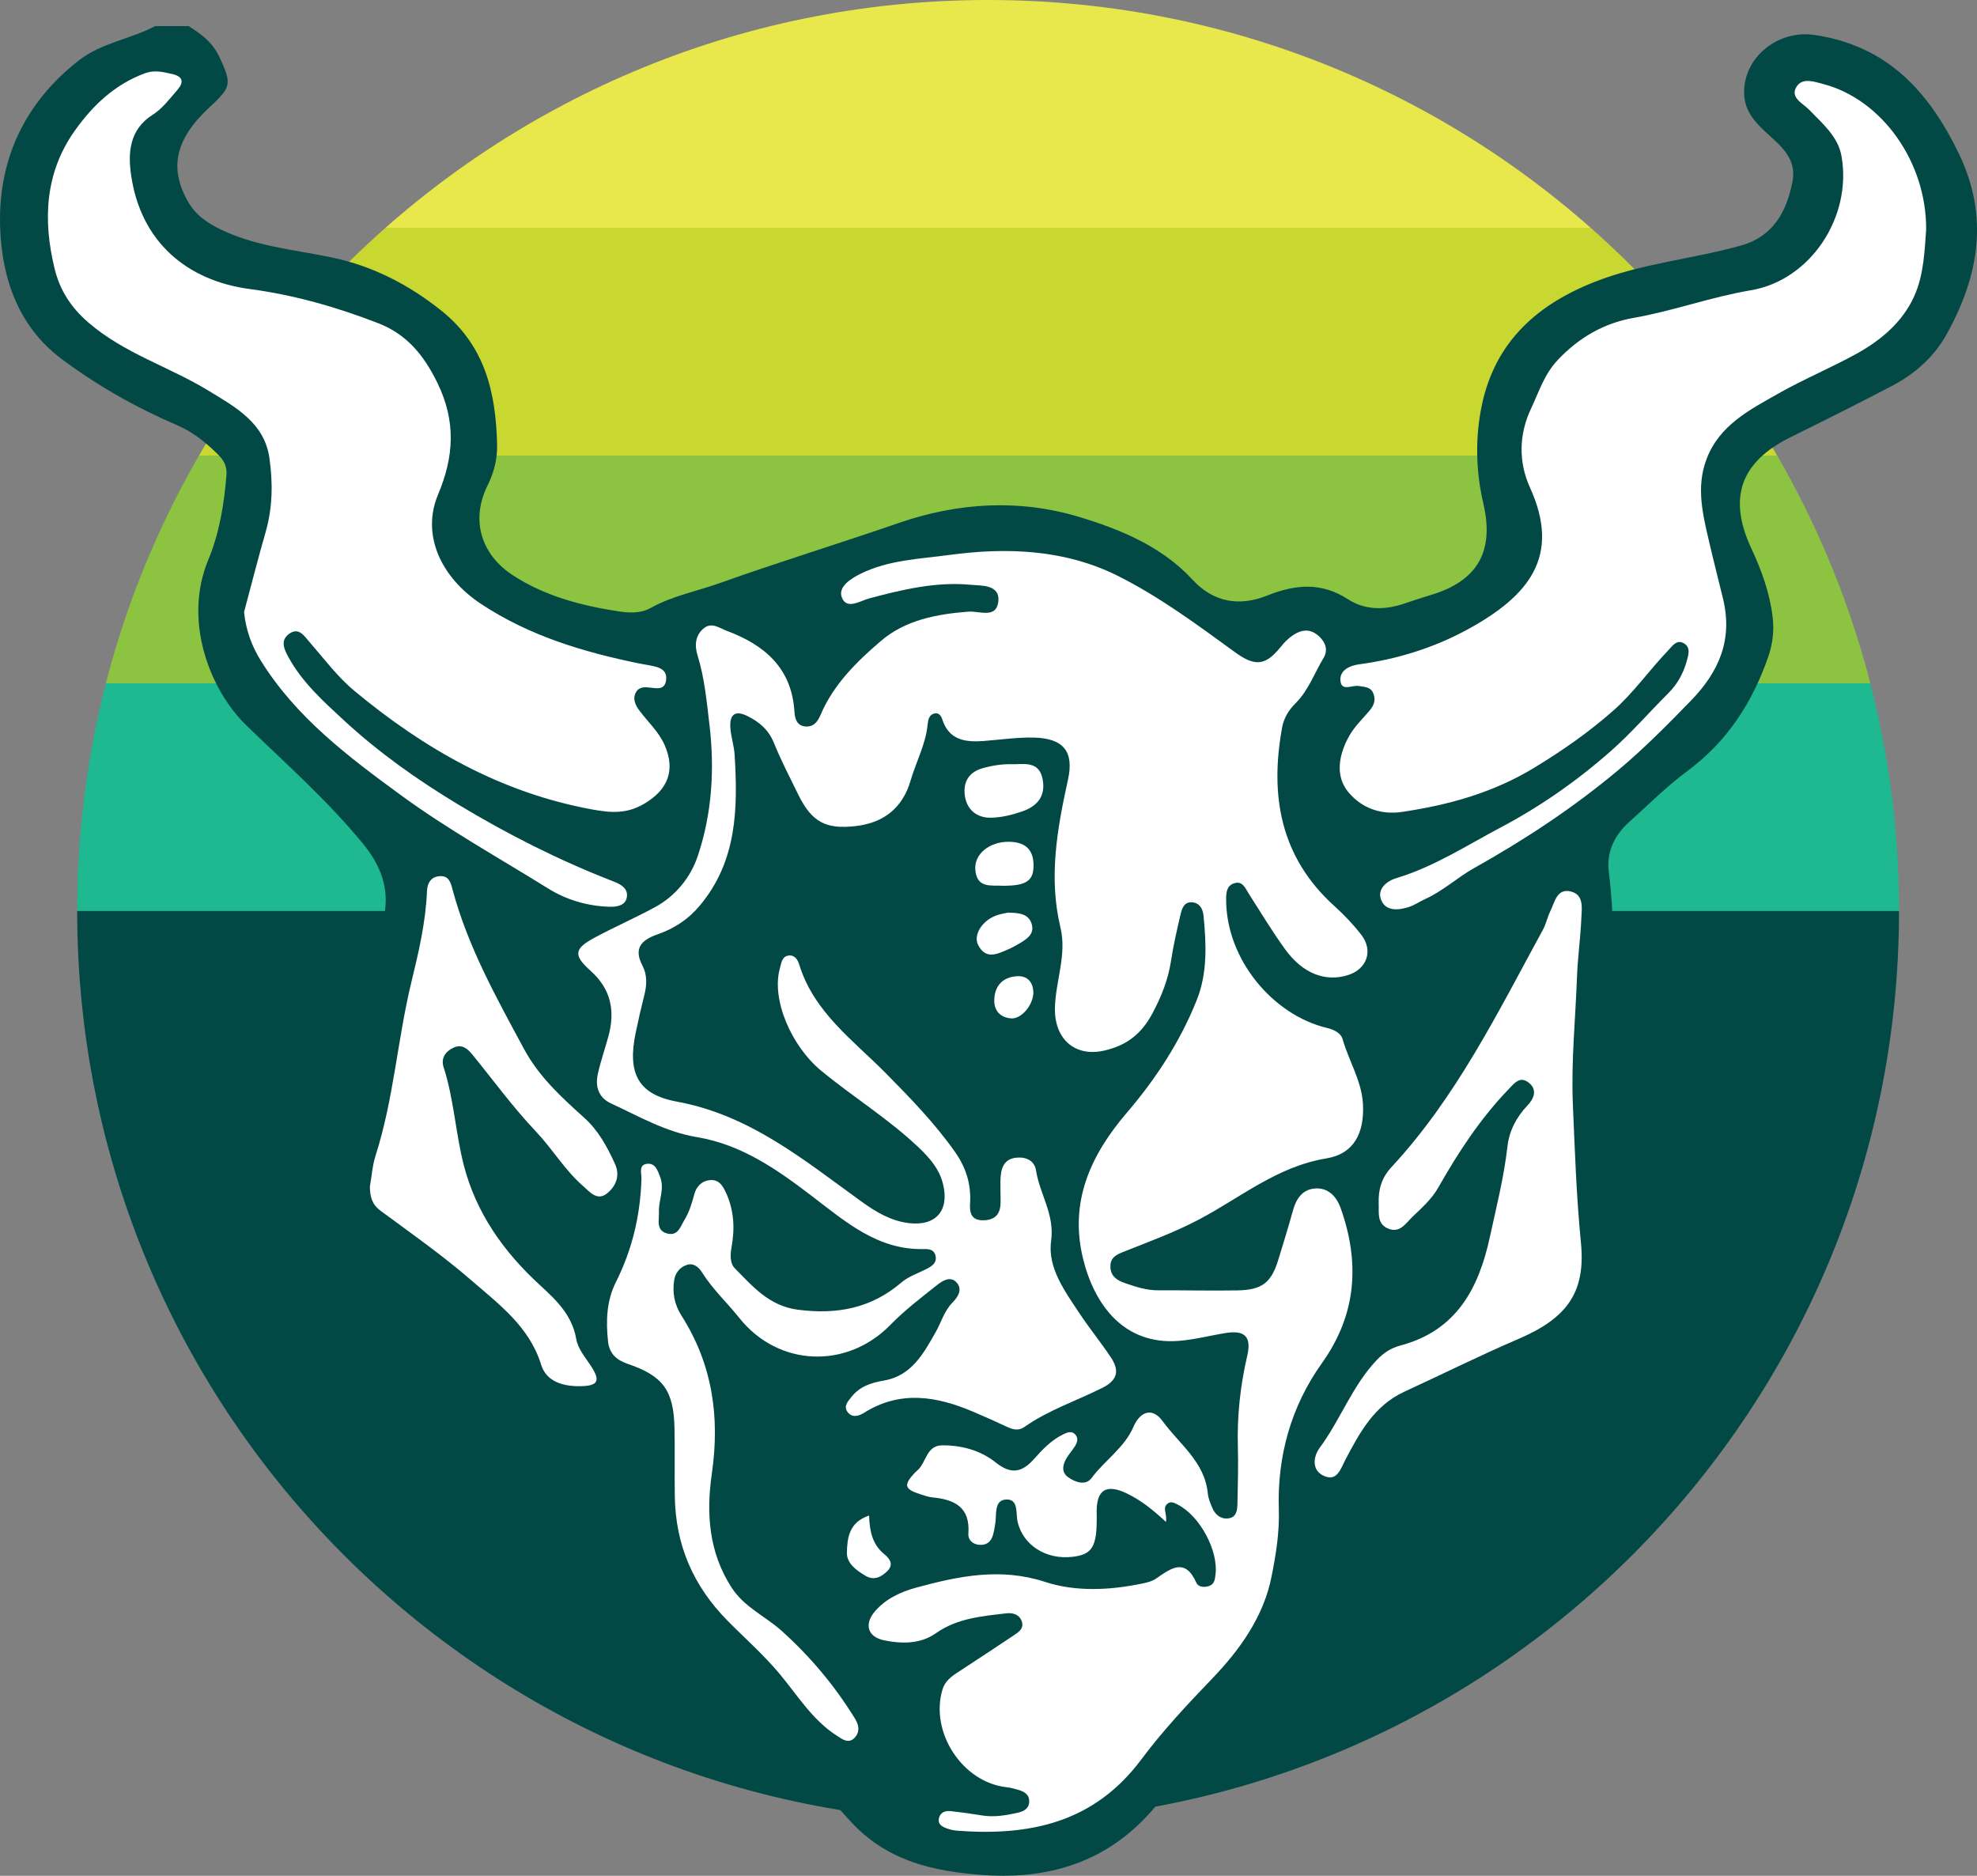 <svg version="1.1" id="Layer_1" xmlns="http://www.w3.org/2000/svg" x="0" y="0" viewBox="0 0 562.48 533.62" style="enable-background:new 0 0 562.48 533.62" xml:space="preserve"><rect x="0" y="0" width="562.48" height="533.62" fill="#808080" stroke="none"/><style>.st1{fill:#024945}.st2{fill:#fff}</style><linearGradient id="SVGID_1_" gradientUnits="userSpaceOnUse" x1="281.122" y1="0" x2="281.122" y2="259.164"><stop offset="0" style="stop-color:#e8e84c"/><stop offset=".25" style="stop-color:#e8e84c"/><stop offset=".25" style="stop-color:#e6e74b"/><stop offset=".25" style="stop-color:#c8d830"/><stop offset=".5" style="stop-color:#c8d830"/><stop offset=".5" style="stop-color:#8cc341"/><stop offset=".75" style="stop-color:#8cc341"/><stop offset=".75" style="stop-color:#1eb990"/><stop offset="1" style="stop-color:#1eb990"/></linearGradient><path d="M281.12 0C137.99 0 21.96 116.03 21.96 259.16h518.33C540.29 116.03 424.25 0 281.12 0z" style="fill:url(#SVGID_1_)"/><path class="st1" d="M540.29 259.16H21.96c0 143.13 116.03 259.16 259.16 259.16S540.29 402.3 540.29 259.16z"/><g><path class="st1" d="M53.65 7.42c3.59 2.25 6.86 4.64 8.76 8.76 3.54 7.68 3.55 8.47-2.87 14.41-9.72 8.99-11.55 17.38-5.88 27.05 1.92 3.27 4.71 5.35 8.14 7.13 10.38 5.37 21.81 6.17 32.92 8.54 11.37 2.43 21.43 7.59 30.7 14.94 12.6 10 15.66 23.4 16.01 38.2.09 4.09-.85 7.89-2.71 11.65-4.88 9.85-1.87 19.71 7.34 25.65 9.06 5.84 19.21 8.5 29.67 10.13 3.11.49 6.49.69 9.32-.89 6.23-3.49 13.18-4.77 19.77-7.13 16.86-6.01 33.98-11.24 50.88-17.08 17.05-5.89 34.43-6.82 51.24-1.75 11.65 3.51 23.58 8.35 32.37 17.9 6 6.52 13.42 7.61 21.21 4.5 8.02-3.21 15.39-3.89 23.04 1.07 4.78 3.1 10.34 3.07 15.79 1.27 2.5-.83 4.99-1.69 7.52-2.44 13.36-3.93 18.37-12.28 15.17-26.03-2.06-8.87-2.34-17.77-.72-26.61 3.38-18.48 15.06-29.62 32.13-36.4 13.53-5.38 27.97-6.56 41.81-10.42 9.25-2.58 13.04-9.64 14.71-18.14 1.54-7.82-5.14-11.4-9.44-15.94-2.45-2.59-4.06-5.16-4.27-8.67-.63-10.53 9.4-18.73 19.97-17.18 20.62 3.03 32.48 15.97 41.07 33.72 8.77 18.13 5.65 35.17-3.6 51.68-3.42 6.09-8.8 10.96-15.13 14.29-9.64 5.07-19.39 9.93-29.15 14.75-14.06 6.94-17.92 17.09-11.17 31.58 2.93 6.28 5.22 12.55 6.07 19.45.49 3.99.05 7.68-1.22 11.37-4.51 13.08-11.69 24.17-23.01 32.55-5.9 4.37-11.15 9.65-16.63 14.57-4.19 3.76-6.44 8.61-5.74 14.13 3.1 24.69-.26 49.45 1.13 74.13.67 11.94.92 23.86.98 35.81.01 2.64.23 5.3-.05 7.9-.96 8.99-3.09 16.23-13.26 20.43-12.73 5.26-25.27 11.23-37.8 17.1-7.23 3.39-12.53 8.29-15.63 15.58-2.05 4.83-5.01 8.6-9.83 11.18-4.59 2.46-7.25 7.06-7.52 12.1-.86 16.38-9.6 28.45-20.16 39.94-9.02 9.82-17.61 20.07-25.88 30.52-12.86 16.24-29.93 22.07-49.81 20.69-14.18-.99-27.61-3.91-37.99-15.37-16.8-18.55-34.23-36.53-51.37-54.77-.83-.88-1.79-1.88-2.09-2.98-3.22-11.78-8.44-23.04-8.31-35.69.12-11.6-8.44-20.7-20.1-20.48-10.81.2-15.86-5.78-19.36-14.43-1.72-4.24-4.42-7.46-8.07-10.13-10.77-7.89-20.75-16.78-31.24-24.99-7.63-5.97-7.65-13.14-5.79-20.69 5.97-24.25 9.11-49.01 13.75-73.49 1.47-7.74-1.01-14.23-6.07-20.4-10.06-12.25-21.85-22.67-33.17-33.64-10.27-9.95-18.08-29.61-10.83-47.07 3.17-7.62 4.51-15.86 5.18-24.14.19-2.32-.64-4.07-2.22-5.65-3.49-3.51-7.22-6.55-11.88-8.55-11.66-5.01-22.74-11.29-32.84-18.85C5.26 92.95.52 79.23.04 64.66-.61 45.3 7.13 29.05 22.58 17.07c6.3-4.88 14.59-5.95 21.57-9.65h9.5z"/><path class="st2" d="M331.72 432.95c.44-2.25-1.15-3.92.48-5.21.96-.75 1.95-.19 2.92.31 6.27 3.22 11.6 13.13 10.7 19.95-.16 1.24-.27 2.54-1.6 3.09-1.42.59-3.25.46-3.82-.81-3.25-7.26-7.27-4.12-11.5-1.19-1.11.77-2.59 1.12-3.95 1.4-9.25 1.9-18.79 2.4-27.64-.48-12.67-4.13-24.6-1.64-36.63 1.63-4.38 1.19-8.64 3.15-11.74 6.74-3.14 3.62-2.11 7.29 2.58 8.25 5.04 1.04 10.35 1.09 14.75-2.01 6.08-4.28 13.05-4.84 20-5.66 1.79-.21 3.67.25 4.4 2.16.81 2.13-.86 3.19-2.34 4.17-5.26 3.5-10.52 6.99-15.81 10.43-1.95 1.27-3.7 2.58-4.4 4.99-3.56 12.12 5.69 26.26 18.15 27.7 1.04.12 2.07.36 3.08.65 1.75.49 3.48 1.21 3.47 3.37 0 2.17-1.69 2.92-3.49 3.31-3.27.71-6.55 1.27-9.93.71-2.94-.49-5.91-.89-8.87-1.22-1.48-.17-2.9.25-3.36 1.88-.5 1.79.83 2.54 2.2 3.03.98.35 2.03.59 3.07.66 20.62 1.54 38.84-2.28 52.26-20.26 6.02-8.06 13-15.55 20.06-22.89 7.92-8.23 14.74-17.66 17.02-29.18 1.23-6.2 2.27-12.5 2.06-19.06-.48-15.09 3.43-29.26 12.29-41.67 9.84-13.8 10.83-28.51 5.31-44.03-1.18-3.33-3.57-5.96-7.44-5.6-3.54.33-5.27 3.01-6.17 6.35-1.24 4.57-2.69 9.09-4.05 13.63-2.01 6.75-4.61 8.88-11.74 9-7.55.13-15.11-.06-22.67-.03-3.24.01-6.22-.99-9.22-2.02-2.27-.78-4.18-1.89-4.23-4.71-.05-2.7 1.9-3.5 3.91-4.29 7.16-2.84 14.34-5.46 21.24-9.09 11.84-6.23 22.29-15.11 36.3-17.41 7.89-1.3 10.83-7.29 10.41-15.42-.35-6.62-4.01-12.26-5.78-18.47-.51-1.8-2.47-2.75-4.52-3.24-15.25-3.64-28.71-19.44-28.63-36.68.01-1.78.15-3.71 2.15-4.41 2.54-.88 3.25 1.3 4.28 2.9 3.42 5.32 6.67 10.76 10.38 15.87 4.97 6.84 11.32 9.28 17.71 7.35 5.54-1.67 7.45-7.02 3.89-11.58-2.26-2.89-4.83-5.6-7.56-8.06-15.45-13.93-18.48-31.46-14.91-50.91.48-2.62 1.86-4.89 3.79-6.81 3.69-3.66 5.39-8.6 8.01-12.95 1.31-2.17.55-4.43-1.36-6.17-1.91-1.74-4.04-2.04-6.32-.86-1.9.98-3.35 2.45-4.7 4.13-4.32 5.32-7.35 5.31-12.91 1.26-10.61-7.73-21.24-15.59-32.95-21.51-15.2-7.69-31.78-8.34-48.32-6.1-8.43 1.14-17.18 1.41-25.1 5.3-2.96 1.45-6.52 3.77-5.44 6.72 1.35 3.7 5.17 1.04 7.86.32 9.49-2.53 19.08-4.81 28.93-3.85 2.85.28 8.42-.19 7.73 4.94-.64 4.7-5.42 2.47-8.42 2.69-9.07.69-18.01 2.37-24.99 8.36-6.87 5.89-13.46 12.34-17.14 21.01-.79 1.85-1.92 3.48-4.26 3.3-2.54-.19-3.05-2.27-3.17-4.19-.77-12.49-8.56-19.04-19.34-23.06-2.03-.76-4.18-2.49-6.41-.72-2.57 2.03-2.66 5.05-1.82 7.75 2 6.43 2.59 13.03 3.38 19.66 1.52 12.75.73 25.32-3.32 37.41-2.04 6.09-6.28 11.35-12.2 14.57-5.68 3.08-11.63 5.67-17.32 8.74-5.67 3.06-5.89 4.97-.99 9.33 5.83 5.18 7.06 11.44 5.09 18.64-.97 3.56-2.19 7.06-3 10.65-.82 3.6.17 6.79 3.71 8.43 7.95 3.69 15.62 8.14 24.45 9.6 12.76 2.12 22.87 9.24 32.85 16.86 9.44 7.2 18.61 15.3 31.69 14.99 1.42-.03 2.92.07 3.35 1.85.47 1.95-.81 2.89-2.28 3.67-2.48 1.31-5.31 2.2-7.39 3.97-8.62 7.39-18.38 9.19-29.44 7.77-8.19-1.05-12.86-6.61-17.97-11.78-1.42-1.43-1.33-3.83-.93-6.04.95-5.26.71-10.46-1.58-15.44-.94-2.04-2.01-3.84-4.56-3.61-2.36.21-3.88 1.84-4.45 3.96-.69 2.56-1.41 5.04-2.81 7.34-1.17 1.92-1.83 4.62-4.81 3.91-3.39-.81-2.37-3.83-2.46-6.14-.13-3.3 1.65-6.51.37-9.89-.71-1.87-1.37-4.06-3.68-3.83-2.58.25-1.61 2.75-1.66 4.28-.32 10.33-2.6 20.1-7.28 29.39-2.67 5.31-2.87 11.17-2.21 17.02.38 3.35 2.46 5.17 5.61 6.24 10.02 3.4 13.05 7.55 13.28 18.23.14 6.5-.02 13.01.09 19.51.22 13.78 5.22 25.4 15 35.31 4.91 4.97 10.17 9.59 14.71 15 5.15 6.14 9.39 13.23 16.36 17.7 1.59 1.02 3.37 2.47 5.16.52 1.49-1.64 1.15-3.54.03-5.36-5.75-9.33-12.67-17.61-20.85-24.96-4.66-4.19-10.61-6.7-14.24-12.3-6.57-10.14-7.25-21.25-5.63-32.48 2.32-16.12.17-31.09-8.66-44.93-1.97-3.09-2.63-6.5-2.05-10.11.33-2.04 1.58-3.59 3.5-4.27 2.01-.72 3.51.65 4.42 2.11 3.01 4.8 7.16 8.63 10.65 13.01 11.03 13.8 30.52 14.64 42.95 1.9 4.03-4.13 8.67-7.67 13.2-11.27 1.56-1.24 3.86-2.75 5.65-.74 1.69 1.89.42 4.04-1.13 5.6-2.42 2.44-3.26 5.69-4.85 8.49-3.38 5.93-6.8 12.44-14.77 13.78-3.5.59-6.86 1.67-9.19 4.65-.97 1.24-2.3 2.59-1.16 4.21 1.28 1.81 3.21 1.28 4.73.32 10.31-6.5 20.66-4.73 31.05-.32 3.23 1.37 6.44 2.8 9.62 4.29 1.68.78 3.27 1.24 4.96.05 6.81-4.79 14.73-7.41 22.1-11.08 4.56-2.27 4.95-5.04 2.49-8.75-2.82-4.24-6.06-8.19-8.87-12.43-4.18-6.31-9.17-13.04-8.12-20.61 1.07-7.68-3.25-13.36-4.29-20.11-.42-2.72-2.73-3.91-5.6-3.63-3.08.3-4.19 2.42-4.43 5.02-.23 2.61 0 5.27-.06 7.9-.07 3.14-1.58 4.85-4.89 4.89-3.55.04-3.94-2.2-3.78-4.92.32-5.29-1.15-10.05-4.19-14.38-5.77-8.23-12.72-15.38-19.76-22.51-9.29-9.4-20.48-17.37-24.65-30.9-.4-1.31-1.21-2.76-2.91-2.61-2.04.18-2.17 2.11-2.58 3.55-2.54 8.86 3.19 22.22 11.81 29.3 9.08 7.46 19.14 13.66 27.69 21.79 3.11 2.96 5.84 6.09 6.89 10.36 1.87 7.58-2.04 12.08-9.82 11.11-5-.62-9.2-3.11-13.26-6.03-16.31-11.75-31.78-24.7-52.66-28.52-11.26-2.06-14.05-8.32-11.7-19.6.75-3.61 1.57-7.21 2.48-10.78.72-2.83.8-5.72-.53-8.24-2.72-5.14-.15-7.42 4.29-8.97 4.72-1.65 8.68-4.21 11.99-8.16 10.63-12.68 10.85-27.64 9.92-42.9-.16-2.61-1.07-5.18-1.22-7.8-.2-3.46 1.18-5.05 4.82-3.25 3.42 1.69 6.04 3.89 7.56 7.62 2.04 5.03 4.56 9.88 6.96 14.77 3.84 7.82 7.87 9.92 16.4 8.92 8.05-.94 13.32-5.3 15.55-12.95 1.56-5.37 4.33-10.37 4.86-16.07.11-1.12.37-2.57 1.8-2.98 1.3-.37 2.01.6 2.33 1.6 1.92 6.01 6.61 6.6 11.86 6.2 4.72-.36 9.45-1.07 14.16-.97 8.43.18 11.54 3.93 9.77 11.95-3.07 13.92-5.57 27.85-2.16 42.03 1.89 7.87-1.4 15.25-1.56 22.93-.19 8.79 5.62 14 13.91 12.16 6.58-1.46 10.82-4.87 13.93-10.79 2.5-4.75 4.39-9.48 5.19-14.77.68-4.5 1.71-8.96 2.76-13.39.4-1.69 1.13-3.56 3.45-3.24 2.09.29 2.86 2.03 3.04 3.82.8 8.09 1.13 16.31-1.91 23.93-4.7 11.79-11.64 22.44-19.86 32.03-10.41 12.14-16.44 25.44-12.53 41.5 3.21 13.19 11.62 24.68 27.22 23.47 4.52-.35 8.98-1.54 13.48-2.25 5.39-.85 7.28 1.12 6.04 6.46-2 8.6-2.93 17.28-2.67 26.12.15 5.27-.01 10.54-.12 15.81-.04 1.94-.18 4.15-2.76 4.37-2.16.19-3.64-1.17-4.44-3.1-.54-1.29-1.1-2.65-1.23-4.01-.87-9-8.15-14.08-12.88-20.59-2.87-3.95-6.34-2.83-8.28 1.65-2.59 5.99-8.18 9.51-11.92 14.57-1.69 2.28-4.77 1.15-6.73-.3-2.01-1.48-1.44-3.75-.19-5.68.66-1.03 1.49-1.96 2.14-3 .68-1.07 1.14-2.3.16-3.4-1.01-1.13-2.23-.64-3.38-.09-3.42 1.63-5.95 4.33-8.41 7.09-3.34 3.74-6.45 4.46-10.83.96-4.27-3.43-9.7-4.94-15.29-4.89-4.52.04-4.47 4.95-7.03 7.13-.27.23-.53.47-.77.72-3.2 3.43-2.91 4.61 1.51 6.02 1.17.37 2.36.82 3.56.94 6.31.59 10.78 2.8 10.21 10.3-.12 1.63 1.06 2.96 2.94 3.17 2.05.23 3.41-.69 4.01-2.61.36-1.16.55-2.39.73-3.6.39-2.65-.39-6.65 3.28-6.67 3.39-.02 2.5 4.11 3.07 6.45 1.58 6.52 8.01 10.74 15.6 9.86 5.61-.65 6.95-2.86 6.89-11.31 0-.53-.02-1.05-.02-1.58.01-6.1 2.66-7.86 8.28-5.29 4.14 1.92 7.7 4.77 11.43 8.25z"/><path class="st2" d="M69.44 174.12c.55 5.34 2.26 9.79 4.76 13.81 10.04 16.17 24.92 27.36 39.96 38.35 13.33 9.74 27.75 17.74 41.74 26.44 5.3 3.3 11.21 5.03 17.44 5.23 1.92.06 4.67-.2 5.02-2.83.32-2.44-1.79-3.59-3.84-4.38-15.4-5.96-30.06-13.37-44.21-21.91-11.61-7.01-22.61-14.8-32.52-23.96-5.74-5.31-11.71-10.67-15.61-17.72-1.34-2.41-2.64-5.06.29-6.98 2.63-1.73 4.15.84 5.59 2.48 4.16 4.76 7.94 9.88 12.82 13.93 19.85 16.48 41.65 28.92 67.47 33.67 5.5 1.01 9.94 1.33 14.93-1.6 6.71-3.94 8.97-9.5 5.83-16.66-1.67-3.81-4.7-6.53-7.11-9.74-1.15-1.53-2.17-3.4-1.03-5.36.93-1.62 2.67-1.45 4.26-1.25 2.02.26 4.04.51 4.3-2.34.22-2.51-1.52-3.33-3.54-3.78-1.37-.31-2.76-.49-4.14-.78-15.89-3.25-31.24-7.85-44.97-16.92-11.68-7.72-16.97-19.9-12.26-31.09 4.55-10.81 5.17-20.87-.18-31.82-3.87-7.92-8.73-13.83-16.87-16.98-11.8-4.57-23.8-8.01-36.48-9.7-17.98-2.39-31.04-13.49-33.78-32.35-.91-6.24-.61-13 6.16-17.25 2.74-1.72 4.83-4.58 7.02-7.08 1.82-2.08 1.66-3.77-1.45-4.48-2.58-.59-5.08-1.22-7.74-.25-8.58 3.14-14.91 9.15-20.02 16.36-8.54 12.04-9.1 25.53-5.72 39.34 1.47 5.99 4.57 10.89 9.58 15.22 10.22 8.83 23.04 12.59 34.22 19.42 7.58 4.63 15.86 9.08 17.29 19.11.99 6.94.94 13.99-1.02 20.9-2.23 7.76-4.22 15.58-6.19 22.95zM548.01 65.41c.18-19.29-12.57-37-29-41.43-2.69-.72-6.14-1.98-7.82.61-2.07 3.19 1.77 4.78 3.57 6.66 3.77 3.94 8.19 7.56 9.18 13.2 3.02 17.2-8.74 35.26-25.83 38.13-11.24 1.89-22.01 5.87-33.27 7.84-8.52 1.49-15.66 5.63-21.69 12.04-3.79 4.03-5.31 9.04-7.54 13.75-3.5 7.38-3.6 15.27-.31 22.5 8.89 19.53-.22 30.87-18.08 40.53-9.32 5.04-19.7 8.29-30.43 9.73-2.7.36-5.7 1.62-5.42 4.71.29 3.14 3.39 1.14 5.21 1.47 1.57.29 3.27.2 4.06 1.9.82 1.76.4 3.42-.82 4.9-2.01 2.43-4.39 4.65-5.92 7.35-2.92 5.15-4.16 11.28-.37 15.93 3.55 4.35 8.91 6.71 15.39 5.74 13.3-1.98 25.86-5.44 37.55-12.54 8.01-4.86 15.55-10.12 22.54-16.28 5.83-5.14 10.26-11.54 15.6-17.12 1.18-1.23 2.36-3.13 4.35-2.09 2.2 1.16 1.41 3.43.91 5.22-.95 3.42-2.64 6.48-5.2 9.03-5.45 5.44-10.49 11.27-16.28 16.39-9.64 8.52-20.2 15.89-31.45 21.83-9.68 5.12-19 11.2-29.69 14.41-2.71.81-5.55 3.12-4.27 6.24 1.32 3.23 4.87 2.92 7.84 1.97 1.65-.53 3.13-1.59 4.73-2.31 5-2.24 8.99-6.04 13.77-8.72 14.54-8.14 28.43-17.3 41.25-28.05 7.27-6.1 13.87-12.8 20.48-19.59 8.17-8.38 11.96-17.53 9.17-29.06-1.28-5.29-2.65-10.57-3.88-15.87-1.82-7.88-3.88-15.72-.81-23.82 3.68-9.73 12.32-14.04 20.48-18.68 7.31-4.16 15.16-7.37 22.51-11.47 6.8-3.8 12.79-8.92 16.06-16.11 2.84-6.26 2.99-13.28 3.43-18.94zM392.25 342.15c.14 2.73-.63 5.96 2.68 7.35 3.38 1.42 5.04-1.54 7.01-3.42 2.66-2.54 5.43-5.01 7.28-8.27 5.64-9.94 11.85-19.44 19.8-27.75 1.81-1.89 3.43-4.14 6.03-1.98 2.42 2 1.35 4.5-.5 6.44-3.14 3.3-5.18 7.25-5.67 11.65-.98 8.74-3.15 17.19-5 25.75-3.2 14.8-9.62 26.65-25.49 30.86-2.61.69-4.77 2.1-6.64 4.07-6.99 7.32-10.35 17-16.29 25.03-1.81 2.45-2.45 6.57 1.5 8.1 3.51 1.36 4.47-2.14 5.78-4.64 4.07-7.76 8.22-15.47 16.77-19.41 10.83-4.98 21.5-10.32 32.46-15.01 13.75-5.89 19.23-13.13 17.82-27.43-1.29-13.1-1.73-26.19-2.29-39.31-.52-12.15.73-24.14 1.17-36.2.2-5.6 1.01-11.18 1.24-16.78.12-2.85.8-6.63-2.95-7.58-3.99-1.01-4.57 2.94-5.83 5.48-.85 1.72-1.22 3.69-2.14 5.37-12.83 23.5-24.64 47.67-43.12 67.57-2.69 2.89-3.75 6.25-3.62 10.11zM105.24 337.54c.03 2.78.52 5.04 3.04 6.9 8.74 6.44 17.67 12.72 25.86 19.82 7.85 6.81 16.46 13.12 19.82 23.97 1.51 4.89 6.34 6.18 11.17 6.11 5.03-.08 5.75-1.48 3.08-5.64-1.61-2.51-3.75-4.85-4.27-7.81-1.17-6.75-5.63-11-10.36-15.34-10.27-9.4-18.16-20.52-21.65-34.17-2.34-9.15-2.78-18.72-5.72-27.78-.82-2.54.49-4.48 2.82-5.56 2.38-1.11 3.98.26 5.4 2 5.97 7.33 11.57 15.02 18.06 21.86 4.71 4.97 8.19 10.95 13.36 15.46 1.92 1.68 4 4.34 6.76 2.21 2.59-2 3.91-5.08 2.36-8.47-2.19-4.81-4.71-9.48-8.69-13.07-6.51-5.87-12.9-11.67-17.19-19.62-7.89-14.64-16-29.14-20.33-45.35-.52-1.93-1.01-3.94-3.55-3.82-2.61.12-3.64 1.98-3.73 4.29-.36 8.81-2.36 17.29-4.43 25.83-3.97 16.34-5.03 33.29-10.2 49.4-.9 2.81-1.09 5.85-1.61 8.78zM288.57 217.41c-3.16-.13-6.1.32-9 1.13-4.12 1.16-5.66 4.2-5.02 8.06.65 3.95 3.58 6.13 7.5 6.02 2.93-.08 5.93-.8 8.71-1.76 4.21-1.45 6.83-4.23 5.88-9.18-.94-4.94-4.7-4.35-8.07-4.27zM285.33 251.98c6.77.02 8.8-1.44 8.72-6.01-.08-4.67-2.76-6.49-7.14-6.5-5.36-.01-9.69 3.43-9.43 7.8.34 5.65 4.76 4.48 7.85 4.71zM286.78 259.62c-.7.17-2.1.35-3.39.83-4.02 1.5-6.53 5.58-5.11 8.36 2.19 4.27 5.42 2.61 8.51 1.28 1.11-.48 2.18-1.07 3.23-1.69 2.15-1.27 4.44-2.71 3.47-5.67-.91-2.76-3.5-3.06-6.71-3.11zM247.26 431.14c-5.8 1.94-6.19 6.49-6.31 10.51-.09 3.06 2.7 5.12 5.34 6.65 2.41 1.4 4.45.33 6.16-1.36 1.97-1.95.62-3.6-.93-4.87-3.28-2.7-4.1-6.38-4.26-10.93zM294.01 282.1c-.19-2.57-1.53-4.63-4.81-4.38-4.13.32-6.28 2.95-6.32 6.91-.04 2.94 1.81 4.89 4.85 5.08 2.91.18 6.35-3.89 6.28-7.61z"/></g></svg>